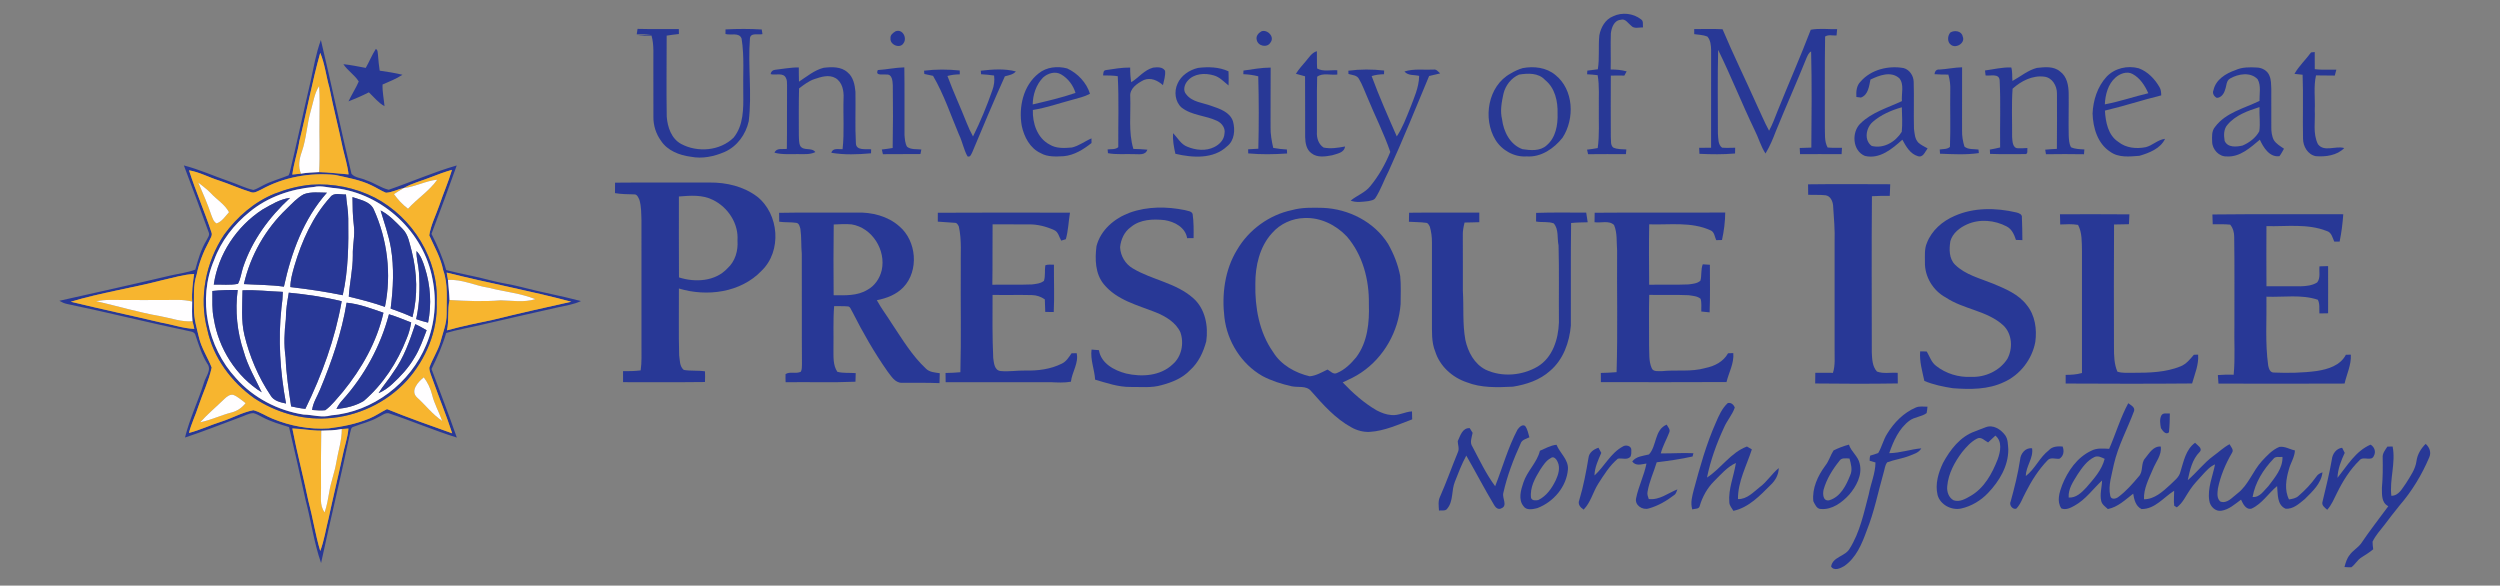 <?xml version="1.0" ?>
<svg xmlns="http://www.w3.org/2000/svg" xmlns:sodipodi="http://sodipodi.sourceforge.net/DTD/sodipodi-0.dtd" xmlns:inkscape="http://www.inkscape.org/namespaces/inkscape" viewBox="0 0 146.621 34.344" version="1.1" id="svg2" inkscape:version="0.48.1 " sodipodi:docname="University of Maine at Presque Isle logo.svg">
	<rect x="0" y="0" width="146.621" height="34.344" fill="#808080" stroke="none"/>
	<defs id="defs156"/>
	<sodipodi:namedview pagecolor="#ffffff" bordercolor="#666666" borderopacity="1" objecttolerance="10" gridtolerance="10" guidetolerance="10" inkscape:pageopacity="0" inkscape:pageshadow="2" inkscape:window-width="1680" inkscape:window-height="994" id="namedview154" showgrid="false" inkscape:object-nodes="true" fit-margin-top="0" fit-margin-left="0" fit-margin-right="0" fit-margin-bottom="0" inkscape:zoom="4.2286028" inkscape:cx="91.637833" inkscape:cy="21.464733" inkscape:window-x="-4" inkscape:window-y="-4" inkscape:window-maximized="1" inkscape:current-layer="svg2"/>
	<g id="g3135" transform="matrix(0.098,0,0,0.098,2.905,-1.379)">
		<path id="path4" d="m 935.7,23.83 c 5.29,-2.57 12.09,-1.84 16.71,1.8 1.69,1.01 0.94,3.22 1.22,4.83 -2.36,-0.05 -5.33,1.03 -7.13,-1.02 -1.89,-1.47 -3.5,-4.5 -6.31,-3.5 -3.9,0.31 -5.47,4.8 -5.81,8.14 -0.27,7.19 0.08,14.4 -0.11,21.6 3.22,-0.06 6.44,0.26 9.56,1.1 -0.47,0.84 -0.93,1.68 -1.37,2.53 -2.7,-0.08 -5.41,-0.08 -8.1,0.02 -0.07,12.23 -0.05,24.45 0,36.67 0.26,2.12 -0.38,4.71 1.38,6.33 2.46,1.19 5.25,0.99 7.92,1.18 -0.1,0.93 -0.19,1.87 -0.27,2.8 -7.55,0 -15.1,-0.07 -22.64,0.04 -0.22,-0.91 -0.42,-1.82 -0.62,-2.73 2.13,-0.23 4.26,-0.54 6.38,-0.95 1.12,-7.85 0.54,-15.78 0.67,-23.67 -0.12,-6.65 0.44,-13.34 -0.7,-19.93 -2.1,-0.3 -4.21,-0.44 -6.31,-0.55 0.03,-0.55 0.09,-1.64 0.12,-2.18 2.09,-0.29 4.19,-0.57 6.3,-0.82 1.08,-6.73 0.2,-13.56 0.89,-20.31 0.88,-4.69 3.55,-9.58 8.22,-11.38 z" inkscape:connector-curvature="0" style="fill:#283896"/>
		<path id="path6" d="m 351.9,31.35 c 8.23,0.21 16.47,0.1 24.71,0.11 0,0.99 0.02,1.98 0.04,2.97 -2.46,0.23 -4.89,0.59 -7.32,0.97 0.01,16.18 -0.23,32.35 0.04,48.52 0.48,6.21 2.75,13.06 8.53,16.25 9.86,5.34 23.36,4.26 31.5,-3.74 5.99,-7.37 5.89,-17.43 5.77,-26.43 -0.27,-10.95 0.74,-22 -1.01,-32.87 -1.4,-3.84 -6.58,-1.79 -9.63,-2.71 0,-0.69 0.01,-2.07 0.01,-2.75 7.21,-0.37 14.48,-0.39 21.68,0.05 0.11,0.69 0.32,2.08 0.43,2.77 -2.41,0.62 -7.23,-1.11 -7.49,2.63 -1.26,16.46 1.28,33.05 -0.72,49.5 -1.74,7.83 -6.89,15.03 -14.32,18.33 -6.32,2.76 -13.43,4.29 -20.29,2.93 -6.82,-0.87 -14.07,-3.62 -17.95,-9.64 -2.97,-4.08 -4.55,-9.12 -4.49,-14.17 -0.05,-10.36 0.02,-20.72 -0.03,-31.07 -0.09,-5.89 0.5,-11.88 -1.09,-17.63 -2.79,-0.03 -5.57,0.09 -8.35,0.11 2.72,-0.36 5.46,-0.55 8.18,-0.92 -2.9,0.02 -5.8,0.12 -8.7,0.08 0.13,-0.82 0.38,-2.47 0.5,-3.29 z" inkscape:connector-curvature="0" style="fill:#283896"/>
		<path id="path8" d="m 984.27,31.48 c 5.65,-0.03 11.31,-0.18 16.96,0.09 6.36,15.12 13.6,29.85 20.29,44.82 2.54,5.29 4.72,10.76 7.54,15.91 2.14,-3.84 3.56,-8.01 5.21,-12.08 6.48,-16.15 13.54,-32.08 19.75,-48.35 5.16,-0.98 10.53,-0.2 15.78,-0.37 -0.13,1.26 -0.24,2.53 -0.35,3.79 -2.26,0.17 -4.9,-0.66 -6.85,0.64 -0.3,18.01 -0.07,36.04 -0.15,54.06 0.16,4.13 -0.41,8.57 1.65,12.35 2.84,0.31 5.72,0.16 8.59,0.19 -0.09,1.26 -0.16,2.53 -0.22,3.8 -8.29,-0.07 -16.58,-0.02 -24.87,-0.03 -0.08,-1.23 -0.15,-2.45 -0.2,-3.67 2.31,-0.08 4.63,-0.15 6.96,-0.23 0.14,-19.17 0.36,-38.36 -0.13,-57.53 -1.43,0.74 -2,2.31 -2.65,3.65 -5.91,14.69 -12.38,29.15 -18.35,43.82 -1.77,4.68 -3.71,9.31 -6.29,13.6 -2.89,-4.38 -4.19,-9.54 -6.58,-14.17 -7.59,-15.8 -14.05,-32.12 -21.77,-47.86 -0.39,16.71 -0.15,33.43 -0.14,50.15 0.28,2.81 -0.02,6.51 2.49,8.38 2.6,0.21 5.22,0.08 7.84,0.03 -0.03,1.15 -0.06,2.3 -0.06,3.45 -7.09,0.63 -14.23,0.53 -21.32,0.2 -0.07,-1.2 -0.13,-2.4 -0.17,-3.6 2.37,0.01 4.75,-0.01 7.14,-0.05 0,-19.51 -0.02,-39.02 0.02,-58.52 -0.07,-2.77 -0.33,-5.85 -2.25,-8.02 -2.5,-0.98 -5.24,-1.09 -7.86,-1.43 -0.02,-1.01 -0.02,-2.01 -0.01,-3.02 z" inkscape:connector-curvature="0" style="fill:#283896"/>
		<path id="path10" d="m 506.24,32.83 c 4.23,-1.73 7.22,3.96 4.78,7.17 -2.1,3.42 -8.21,0.85 -7.73,-2.99 -0.27,-1.98 1.48,-3.25 2.95,-4.18 z" inkscape:connector-curvature="0" style="fill:#283896"/>
		<path id="path12" d="m 725.23,32.83 c 3.55,-1.37 8.14,3.27 5.47,6.66 -1.99,3.44 -7.58,2.16 -8.25,-1.55 -0.62,-2.2 0.98,-4.1 2.78,-5.11 z" inkscape:connector-curvature="0" style="fill:#283896"/>
		<path id="path14" d="m 1137.55,33.53 c 2.5,-1.58 6.83,-0.92 7.4,2.4 1.7,3.78 -3.83,7.31 -6.94,5.03 -2.41,-1.58 -2.23,-5.44 -0.46,-7.43 z" inkscape:connector-curvature="0" style="fill:#283896"/>
		<path id="path16" d="m 156.17,63.07 c 1.85,-8.4 3.24,-16.96 6.22,-25.05 6.35,26.63 11.93,53.45 18.31,80.08 2.18,2.49 5.96,2.42 8.8,3.85 4.67,1.45 8.75,4.57 13.47,5.68 13.61,-4.68 26.87,-10.57 40.72,-14.54 -4.89,13.7 -9.93,27.35 -15.11,40.93 3.56,6.95 6.71,14.12 8.79,21.66 8.64,2.31 17.49,3.71 26.11,6.05 6.27,1.73 12.75,2.48 19.03,4.15 11.76,3.12 23.77,5.23 35.54,8.36 -4.36,2.06 -9.17,2.74 -13.83,3.77 -15.4,3.43 -30.76,6.98 -46.13,10.53 -6.89,1.67 -13.92,2.76 -20.72,4.81 -2.16,7.48 -5.31,14.59 -8.77,21.55 5.09,13.67 10.34,27.28 15.15,41.04 -13.77,-4.3 -27.1,-10.02 -40.8,-14.57 -2.3,-0.34 -4.16,1.46 -6.14,2.32 -4.68,2.75 -10.04,3.88 -15.04,5.85 -1.52,0.39 -1.42,2.25 -1.85,3.44 -5.42,26.09 -11.85,51.96 -17.41,78.03 -4.33,-12.3 -5.98,-25.31 -9.31,-37.88 -3.12,-14.54 -6.49,-29.01 -9.87,-43.48 -5.48,-1.69 -11.06,-3.27 -16.12,-6.03 -1.71,-0.84 -3.35,-1.9 -5.22,-2.32 -2.82,0.12 -5.33,1.64 -7.96,2.53 -10.97,4.05 -21.83,8.44 -32.96,12.08 2.77,-11.24 7.87,-21.71 11.33,-32.72 0.96,-3.72 4.85,-7.78 1.99,-11.51 -3.25,-5.19 -5.03,-11.06 -6.99,-16.81 -0.25,-1.47 -1.54,-2.23 -2.91,-2.43 -24.75,-5.14 -49.26,-11.34 -74.02,-16.46 -1.65,-0.3 -3.14,-1.08 -4.57,-1.9 22.26,-5.01 44.54,-9.92 66.74,-15.18 4.87,-1.11 9.89,-1.69 14.59,-3.47 1.66,-6.05 3.46,-12.15 6.72,-17.56 0.68,-1.49 2.13,-3.05 1.3,-4.79 -4.87,-13.36 -9.75,-26.73 -14.85,-40 9.3,2.41 18.08,6.41 27.16,9.53 4.84,1.62 9.44,4.07 14.44,5.14 2.09,-0.54 3.89,-1.82 5.82,-2.74 4.84,-2.57 10.19,-3.93 15.25,-6 0.16,-0.37 0.48,-1.12 0.64,-1.49 4.37,-18.09 8.2,-36.33 12.46,-54.45 m -6.66,35.48 c -1.05,6.74 -3.36,13.22 -4.21,19.99 1.73,-0.15 3.46,-0.32 5.19,-0.55 3.58,-0.64 7.22,-0.69 10.84,-0.93 5.9,0.13 11.75,0.96 17.63,1.38 -0.59,-5.31 -2.23,-10.41 -3.43,-15.59 -2.48,-12.14 -5.66,-24.13 -8.03,-36.29 -1.97,-6.92 -2.72,-14.18 -5.5,-20.85 -4.88,17.42 -8.1,35.28 -12.49,52.84 M 83.48,116 c 4.01,12.55 9.31,24.64 13.43,37.15 0.76,1.92 -0.81,3.68 -1.47,5.38 -3.38,6.23 -5.96,12.87 -7.39,19.82 -2.21,6.67 -1.53,13.75 -1.61,20.65 -0.07,5.95 1.74,11.69 3.09,17.43 1.55,6.26 5.22,11.67 7.52,17.63 -1.75,7.98 -5.37,15.4 -7.96,23.13 -1.69,5.39 -4.29,10.46 -5.63,15.97 6.53,-1.69 12.64,-4.64 19.07,-6.66 6.57,-2.05 12.65,-5.66 19.45,-6.94 4.09,1.06 7.63,3.55 11.53,5.11 10.56,4.33 22.1,6.51 33.5,5.77 8.32,-1.02 16.65,-2.68 24.42,-5.91 3.7,-1.51 6.96,-3.88 10.54,-5.62 12.83,5.24 25.93,9.82 38.99,14.48 -3.45,-10.73 -7.8,-21.14 -11.54,-31.76 -0.78,-2.47 -2.1,-4.87 -2.14,-7.5 1.84,-5.24 5.07,-9.93 6.64,-15.3 1.42,-5.55 3.77,-11 3.72,-16.81 -0.11,-8.79 0.99,-17.87 -2.07,-26.3 -1.45,-7.43 -5.28,-14 -8.33,-20.8 0.96,-6.23 3.94,-11.92 5.98,-17.84 2.42,-7.17 5.47,-14.11 7.63,-21.37 -4.29,1.22 -8.48,2.76 -12.63,4.4 -5.41,2.2 -11.21,3.52 -16.28,6.52 -3.6,0.68 -6.95,2.65 -10.63,2.79 -2.98,-1.19 -5.63,-3.04 -8.53,-4.38 -6.86,-3.35 -14.46,-4.63 -21.85,-6.28 -15.18,-1.52 -30.88,1.34 -44.27,8.75 -2.01,0.87 -4.17,2.5 -6.42,1.45 -6.3,-1.94 -12.32,-4.69 -18.57,-6.77 -6.13,-1.89 -11.82,-5.1 -18.19,-6.19 m 154.18,61.2 c 0.26,1.47 0.53,2.94 0.78,4.42 0.26,4 0.82,7.98 0.94,11.99 -1.33,5.96 -0.21,12.15 -1.54,18.14 9.16,-2.47 18.45,-4.43 27.75,-6.34 15.49,-3.84 31.07,-7.31 46.65,-10.77 -24.66,-6.6 -49.83,-11.2 -74.58,-17.44 m -169.89,4.47 c -18.25,4.76 -37.01,7.52 -55.07,12.98 18.04,4.38 36.2,8.24 54.27,12.51 6.58,1.13 12.95,3.47 19.66,3.73 -0.3,-1.54 -0.66,-3.07 -1.08,-4.58 -0.36,-3.92 -0.26,-7.86 -0.18,-11.79 -0.36,-5.54 0.35,-11.01 1.16,-16.48 -6.41,0.3 -12.54,2.28 -18.76,3.63 m 77.54,88.81 c 2.78,14.57 6.64,28.92 9.61,43.45 2.65,9.89 4.15,20.06 7.08,29.87 2.42,-6.38 3.36,-13.17 5.05,-19.75 2.63,-12.35 5.65,-24.61 8.28,-36.95 1.07,-5.55 3.09,-10.9 3.55,-16.56 -1.33,0.08 -2.65,0.17 -3.98,0.28 -4.04,0.83 -8.18,0.86 -12.28,0.98 -5.81,0.03 -11.52,-1.1 -17.31,-1.32 z" inkscape:connector-curvature="0" style="fill:#283896"/>
		<path id="path18" d="m 195.27,43.36 c 1.32,0.66 1.08,2.32 1.29,3.54 0.22,3.16 0.55,6.32 1.02,9.46 4.57,0.64 9.13,1.37 13.62,2.45 -3.69,2.47 -7.85,4.06 -11.9,5.83 -0.18,4.37 0.8,8.65 1.17,12.98 -3.72,-2.03 -6.31,-5.45 -9.37,-8.29 -3.97,2.02 -8.04,3.8 -12.19,5.42 1.9,-4.04 4.35,-7.81 6.14,-11.9 -2.42,-3.97 -6.67,-6.45 -9.19,-10.38 4.5,0.48 8.93,1.41 13.38,2.23 2.12,-3.72 3.7,-7.74 6.03,-11.34 z" inkscape:connector-curvature="0" style="fill:#283896"/>
		<path id="path20" d="m 751.81,50.72 c 1.95,-2.25 3.57,-5.14 6.64,-6.01 0.11,3.45 -0.07,6.91 0.16,10.35 3.62,2.04 8.07,0.81 12.06,1.06 0,0.64 0.01,1.92 0.01,2.56 -3.94,0.51 -8.72,-1.18 -12.06,1.31 -0.31,11.01 -0.02,22.03 -0.14,33.05 -0.25,3.5 0.91,7.35 3.99,9.34 4.26,0.85 8.63,0.18 12.84,-0.64 -0.49,3.82 -4.77,4.28 -7.75,5.27 -4.08,0.77 -8.97,1.56 -12.44,-1.29 -3,-2.17 -3.62,-6.23 -3.69,-9.67 -0.07,-12.1 0.05,-24.21 -0.06,-36.31 -1.83,-0.51 -3.66,-1.01 -5.48,-1.51 1.7,-2.71 3.85,-5.08 5.92,-7.51 z" inkscape:connector-curvature="0" style="fill:#283896"/>
		<path id="path22" d="m 1353.41,45.44 c 0.55,-0.06 1.65,-0.17 2.2,-0.23 0.05,3.42 0.05,6.85 0.03,10.27 4.28,0.54 8.6,0.17 12.91,0.3 -0.31,1.18 -0.64,2.35 -0.94,3.52 -3.75,-0.02 -7.5,-0.04 -11.23,-0.11 -1.55,6.82 -0.42,13.89 -0.75,20.81 0.37,6.78 -1.24,14.06 1.92,20.38 3.71,4.89 10.66,0.73 15.72,2.31 -4.32,4.42 -11.14,5.33 -17.04,4.84 -4.79,-0.95 -7.61,-5.84 -7.62,-10.49 -0.28,-12.74 0.23,-25.5 -0.25,-38.24 -1.64,-0.16 -3.29,-0.32 -4.88,-0.52 2.68,-4.75 6.75,-8.45 9.93,-12.84 z" inkscape:connector-curvature="0" style="fill:#283896"/>
		<path id="path24" d="m 149.51,98.55 c 4.39,-17.56 7.61,-35.42 12.49,-52.84 2.78,6.67 3.53,13.93 5.5,20.85 2.37,12.16 5.55,24.15 8.03,36.29 1.2,5.18 2.84,10.28 3.43,15.59 -5.88,-0.42 -11.73,-1.25 -17.63,-1.38 0.6,-10.68 0.03,-21.38 0.23,-32.07 0.05,-6.47 0.25,-12.96 -0.22,-19.42 -2.84,4.39 -3.48,9.68 -4.94,14.6 -2.4,8.12 -2.62,16.71 -5.42,24.73 -1.52,4.2 -2.35,8.85 -0.49,13.09 -1.73,0.23 -3.46,0.4 -5.19,0.55 0.85,-6.77 3.16,-13.25 4.21,-19.99 z" inkscape:connector-curvature="0" style="fill:#f7b52f"/>
		<path id="path26" d="m 448.52,62.93 c 4.72,-3.05 9.17,-6.88 14.73,-8.29 4.85,-0.58 10.52,-0.8 14.37,2.76 3.4,2.78 4.3,7.4 4.68,11.55 0.21,10.28 -0.31,20.57 0.27,30.83 0.12,4.66 6,3.27 9.13,3.65 -0.02,0.59 -0.06,1.79 -0.08,2.39 -7.87,0.7 -15.95,1.01 -23.76,-0.31 0.86,-3.12 4.31,-2 6.74,-2.16 1.13,-10.08 0.25,-20.26 0.59,-30.38 0.27,-4.43 -0.71,-9.72 -4.82,-12.17 -4.05,-2.31 -8.69,-0.69 -12.75,0.64 -3.39,1.18 -6.24,3.41 -9.06,5.55 -0.24,9.33 -0.14,18.67 -0.13,28.01 0.17,2.18 -0.13,4.56 0.93,6.56 2.15,2.99 6.76,0.54 8.95,3.53 -3.23,1.61 -6.85,1.16 -10.32,1.2 -4.72,-0.07 -9.51,0.41 -14.12,-0.83 1.16,-3.1 4.82,-1.88 7.38,-2.31 0.22,-12.74 -0.02,-25.47 0.12,-38.21 -0.09,-1.35 0.09,-2.83 -0.6,-4.06 -1.5,-3.65 -6.25,-1.64 -9.24,-2.43 0.28,-1.57 1.17,-2.44 2.67,-2.61 4.73,-0.5 9.42,-1.5 14.21,-1.39 0,2.83 0.01,5.66 0.11,8.48 z" inkscape:connector-curvature="0" style="fill:#283896"/>
		<path id="path28" d="m 591.92,58.01 c 4.74,-3.9 11.34,-4.51 17.1,-2.98 6.29,2.89 11.61,8.53 13.64,15.16 -3.33,1.8 -7.06,2.61 -10.67,3.62 -7.82,2.08 -15.51,4.81 -23.52,6.07 -0.27,7.88 2.62,16.81 10,20.68 3.98,2.48 8.84,2.17 13.32,1.79 4.27,-0.95 7.78,-3.78 11.76,-5.46 0.01,0.7 0.02,2.08 0.03,2.77 -4.84,3.85 -10.38,7.32 -16.67,7.89 -4.62,0.21 -9.57,0.57 -13.74,-1.83 -6.41,-2.91 -9.93,-9.72 -11.34,-16.31 -1.96,-11.17 0.82,-24.13 10.09,-31.4 m 2.61,2.51 c -4.12,4.24 -6.05,10.21 -6.15,16.05 8.6,-2.03 17.24,-4.02 25.61,-6.89 -1.36,-4.59 -4.45,-8.69 -8.6,-11.09 -3.52,-2.09 -8.03,-0.67 -10.86,1.93 z" inkscape:connector-curvature="0" style="fill:#283896"/>
		<path id="path30" d="m 660.45,54.54 c 2.43,-0.28 5.69,-0.57 7.15,1.9 0.33,2.91 -0.66,5.76 -1.27,8.58 -3.15,-2.79 -7.29,-4.77 -11.49,-3.05 -3.83,1.96 -8.57,5.02 -8.08,9.97 0.39,10.42 -1.17,21.11 1.86,31.26 2.8,0.06 5.59,0.15 8.38,0.44 -1.21,3.58 -5.09,2.61 -7.98,2.68 -5.2,-0.21 -10.46,0.4 -15.6,-0.58 -0.05,-0.56 -0.15,-1.69 -0.21,-2.25 2.14,-0.28 4.63,0.2 6.38,-1.36 -0.09,-14.15 0.44,-28.33 -0.31,-42.46 -2.91,-0.45 -5.86,-0.45 -8.79,-0.46 0.24,-1.23 -0.02,-2.99 1.67,-3.19 4.82,-0.73 9.66,-1.58 14.56,-1.51 -0.03,2.94 0.13,5.88 0.63,8.78 4.47,-2.76 7.84,-7.36 13.1,-8.75 z" inkscape:connector-curvature="0" style="fill:#283896"/>
		<path id="path32" d="m 675.02,64.23 c 2.13,-5.01 7.09,-8.25 12.24,-9.51 6.14,-0.76 12.58,-0.61 18.3,2.03 0.08,2.82 0.17,5.64 0.03,8.47 -2.85,-2.23 -5.37,-5.16 -9,-6.07 -5.16,-1.51 -11.56,-1.12 -15.34,3.11 -2.05,2.15 -3.22,6.02 -0.89,8.39 3.58,4.59 9.85,4.88 14.93,6.79 4.98,1.68 11.16,3.71 12.95,9.25 1.4,5.1 0.94,11.5 -3.56,14.96 -8.21,7.77 -20.72,6.85 -30.91,4.46 -0.91,-4.04 -1.68,-8.17 -1.41,-12.34 2.79,2.75 4.67,6.66 8.54,8.11 5.04,2.09 11.12,2.74 16.14,0.2 3.14,-1.54 5.93,-4.4 6.11,-8.07 0.7,-3.25 -1.63,-6.33 -4.48,-7.63 -6.83,-3.26 -15.06,-3.14 -21.19,-7.94 -3.91,-3.43 -4.59,-9.62 -2.46,-14.21 z" inkscape:connector-curvature="0" style="fill:#283896"/>
		<path id="path34" d="m 881.64,54.83 c 6.69,-1.27 14.11,-0.4 19.5,4.07 11.07,8.8 11.72,26.27 4.31,37.6 -5.11,6.44 -12.88,11.82 -21.45,11.17 -7.44,0.57 -14.86,-3.66 -18.71,-9.94 -7.68,-12.68 -4.51,-32.16 9.01,-39.61 2.3,-1.37 4.74,-2.57 7.34,-3.29 m -2.21,3.88 c -4.7,2.04 -8.19,6.57 -9.34,11.52 -1.06,5 -2.08,10.19 -0.82,15.26 0.9,7.38 4.82,15.19 12.2,17.85 4.83,0.73 10.61,1.29 14.51,-2.31 5.45,-4.62 6.73,-12.24 6.51,-19.03 0.2,-7.26 -1.5,-15.29 -7.46,-20.04 -3.92,-4.41 -10.3,-4.09 -15.6,-3.25 z" inkscape:connector-curvature="0" style="fill:#283896"/>
		<path id="path36" d="m 1083.86,62.86 c 6.21,-7.15 16.57,-9.68 25.69,-8.06 3.6,0.93 6,4.64 6.06,8.26 0.3,9.33 -0.07,18.67 0.17,28 0.37,2.9 0.48,6.23 2.69,8.43 1.6,1.44 3.61,2.31 5.47,3.39 -1.55,1.95 -2.64,5.69 -5.85,4.65 -4.64,-1.41 -7.1,-5.88 -9.26,-9.86 -6.09,5.48 -13.56,11.85 -22.4,9.71 -7.53,-3.04 -8.14,-14.35 -2.58,-19.52 6.81,-6.67 16.29,-9.31 24.72,-13.28 -0.39,-4.47 1.5,-9.87 -1.53,-13.65 -4.98,-4.5 -12.08,-1.78 -17.3,0.77 -0.84,3.94 -1.3,9.14 -5.69,10.75 -0.68,-0.09 -2.05,-0.26 -2.74,-0.34 -0.21,-3.26 0.06,-6.84 2.55,-9.25 m 7.18,24.21 c -3.95,3.53 -5.31,10.9 -0.55,14.34 7.17,1.81 14.29,-2.46 17.98,-8.45 0.48,-4.88 0.18,-9.8 0.05,-14.69 -6.3,1.78 -12.52,4.47 -17.48,8.8 z" inkscape:connector-curvature="0" style="fill:#283896"/>
		<path id="path38" d="m 1131.11,55.68 c 4.51,-0.25 8.94,-1.24 13.47,-1.34 -0.01,12.57 0.01,25.14 -0.02,37.7 -0.1,3.31 0.47,6.59 1.42,9.75 2.25,1.92 5.61,1.37 8.4,1.77 0.06,0.53 0.17,1.59 0.23,2.12 -7.67,1.13 -15.51,0.66 -23.23,0.38 -0.04,-0.63 -0.14,-1.9 -0.19,-2.53 2.03,-0.35 4.5,-0.04 6.12,-1.56 0.46,-11.3 0.01,-22.64 0.2,-33.96 0.13,-3.15 -0.28,-6.28 -1.14,-9.3 -2.76,0 -5.52,-0.05 -8.25,-0.24 0.05,-1.74 1.15,-3.05 2.99,-2.79 z" inkscape:connector-curvature="0" style="fill:#283896"/>
		<path id="path40" d="m 1174.7,62.53 c 4.85,-2.65 9.22,-6.41 14.65,-7.83 4.63,-0.47 10,-1.15 13.83,2.13 4.17,2.98 5.11,8.36 5.18,13.15 0.11,8.36 -0.17,16.72 0.02,25.08 0.14,2.41 0.15,4.97 1.39,7.13 2.49,1.15 5.28,1.16 7.98,1.31 -0.09,0.96 -0.16,1.92 -0.22,2.88 -7.59,-0.07 -15.18,-0.18 -22.77,-0.01 -0.11,-0.68 -0.33,-2.04 -0.44,-2.73 2.31,-0.22 4.64,-0.36 6.98,-0.48 0.1,-11.06 0.1,-22.12 0.05,-33.17 0.01,-4.53 -2.78,-9.51 -7.66,-10.04 -6.94,-0.91 -13.88,2.63 -18.9,7.22 -0.68,9.59 -0.2,19.27 -0.28,28.89 0.2,2.41 0.21,6.83 3.58,6.73 1.84,0.12 3.69,-0.05 5.55,-0.14 -0.15,1.33 0.61,3.98 -1.63,3.64 -6.9,-0.03 -13.81,0.16 -20.7,-0.12 -0.03,-0.64 -0.09,-1.94 -0.13,-2.58 2.06,-0.34 4.11,-0.79 6.16,-1.27 -0.19,-13.4 0.39,-26.83 -0.29,-40.21 -0.37,-4.28 -5.52,-2.46 -8.41,-2.88 -0.13,-1 -0.25,-1.99 -0.35,-2.98 5.23,-0.69 10.42,-2.02 15.73,-1.8 0.77,2.61 0.43,5.39 0.68,8.08 z" inkscape:connector-curvature="0" style="fill:#283896"/>
		<path id="path42" d="m 1231.01,60.02 c 4.87,-5.14 12.5,-6.91 19.25,-5.1 5.43,2 9.63,6.39 12.46,11.32 0.93,1.47 0.99,3.23 1.03,4.91 -11.3,2.77 -22.36,6.47 -33.7,9.1 0.41,6.84 1.83,14.7 8.02,18.73 4.61,3.71 10.8,4.28 16.44,3.16 4.12,-1.04 7.22,-4.53 11.52,-4.98 -2.71,5.83 -9.5,8.44 -15.3,10.15 -5.87,0.45 -12.52,1.27 -17.57,-2.46 -7.52,-4.9 -10.23,-14.29 -10.5,-22.81 0.34,-7.95 2.9,-16.07 8.35,-22.02 m 5.42,0.41 c -4.57,4 -6.13,10.26 -6.44,16.09 8.81,-1.63 17.29,-4.61 26.01,-6.65 -2.01,-4.58 -4.91,-9.11 -9.42,-11.53 -3.36,-1.82 -7.48,-0.22 -10.15,2.09 z" inkscape:connector-curvature="0" style="fill:#283896"/>
		<path id="path44" d="m 1308.13,56.04 c 4.03,-1.86 8.56,-1.81 12.91,-1.55 3.12,0.09 6.4,1.92 7.5,4.97 1.04,2.4 0.95,5.08 1.08,7.64 0.02,7.65 -0.02,15.29 0.01,22.94 -0.03,2.65 0.25,5.4 1.48,7.8 1.41,2.35 3.93,3.69 6.11,5.23 -0.87,1.52 -1.66,3.08 -2.72,4.46 -5.92,0.84 -9.62,-5.24 -11.73,-9.86 -5.63,4.7 -11.87,10.51 -19.73,10.02 -4.7,0.24 -8.74,-4.2 -8.81,-8.74 -0.08,-3.04 -0.4,-6.48 1.75,-8.95 6.39,-8.59 17.42,-11.06 26.59,-15.55 -0.11,-4.27 1.07,-9.02 -1.11,-12.93 -4.23,-4.52 -11.55,-3.29 -16.41,-0.5 -2.47,1.29 -2.14,4.43 -3.06,6.68 -0.6,2.32 -2.33,4.89 -4.96,4.94 -1.65,-0.76 -2.87,-2.81 -2.01,-4.57 1.35,-6.37 7.4,-10.03 13.11,-12.03 m -4.59,32.53 c -2.5,2.63 -2.39,6.49 -1.83,9.83 1.85,4.15 7.03,3.6 10.7,2.79 4.06,-1.75 7.94,-4.62 10.04,-8.57 0.69,-4.78 -0.09,-9.64 0.11,-14.46 -6.87,2.2 -14.2,4.76 -19.02,10.41 z" inkscape:connector-curvature="0" style="fill:#283896"/>
		<path id="path46" d="m 495.7,55.99 c 5.32,-0.31 10.53,-1.5 15.86,-1.6 0.22,13.53 0.02,27.06 0.1,40.59 0.22,2.32 0.33,4.88 1.53,6.92 2.37,1.85 5.71,1.3 8.55,1.64 -0.18,0.9 -0.36,1.81 -0.53,2.71 -7.49,0.09 -14.98,0.03 -22.47,0.09 -0.23,-0.94 -0.44,-1.87 -0.65,-2.8 2.17,-0.23 4.33,-0.53 6.49,-0.9 0.22,-12.53 0.27,-25.06 0.08,-37.58 -0.14,-2.42 -0.33,-6.68 -3.73,-6.36 -2.1,-0.41 -7,1.06 -5.23,-2.71 z" inkscape:connector-curvature="0" style="fill:#283896"/>
		<path id="path48" d="m 714.51,56.3 c 5.4,-0.76 10.81,-1.77 16.28,-1.78 -0.1,11.83 0,23.66 -0.06,35.49 -0.09,4.25 0.64,8.46 1.61,12.58 2.69,0.5 5.41,0.81 8.16,0.94 0.03,0.6 0.11,1.8 0.14,2.4 -7.74,0.52 -15.56,0.67 -23.29,-0.06 -0.01,-0.61 -0.03,-1.84 -0.04,-2.45 2.03,-0.11 4.06,-0.22 6.1,-0.35 0.36,-14.43 0.34,-28.89 -0.05,-43.33 -2.93,-0.76 -5.92,-1.16 -8.94,-1.27 0.03,-0.54 0.07,-1.63 0.09,-2.17 z" inkscape:connector-curvature="0" style="fill:#283896"/>
		<path id="path50" d="m 523.37,56.37 c 7.06,-0.89 14.26,-0.84 21.34,-0.11 0,0.58 0.02,1.73 0.03,2.31 -2.49,0.02 -4.98,0.3 -7.38,0.97 3.53,9.6 7.89,18.86 11.62,28.38 1.06,2.67 2.26,5.29 3.68,7.8 4.45,-8.91 8.26,-18.14 11.54,-27.54 1.07,-2.85 1.48,-5.89 1.07,-8.91 -2.59,-0.38 -5.19,-0.62 -7.78,-0.77 -0.05,-0.53 -0.13,-1.59 -0.18,-2.12 6.94,-0.77 14.17,-1.36 20.99,0.44 -1.67,1.94 -4.26,2.29 -6.58,2.93 -6.81,15.06 -13.16,30.31 -19.55,45.55 -0.63,1.12 -1.14,3.06 -2.82,2.33 -2.28,-4.07 -3.04,-8.83 -5.1,-13.03 -4.97,-11.78 -9.02,-24.06 -15.51,-35.14 -1.75,-0.37 -3.48,-0.77 -5.22,-1.12 -0.04,-0.49 -0.11,-1.48 -0.15,-1.97 z" inkscape:connector-curvature="0" style="fill:#283896"/>
		<path id="path52" d="m 777.29,56.39 c 7.08,-0.94 14.32,-0.92 21.42,-0.11 -0.02,0.55 -0.07,1.66 -0.09,2.21 -2.51,0.05 -5.01,0.35 -7.4,1.11 4.49,12.23 9.81,24.17 15.04,36.11 3.42,-5.1 5.54,-10.9 7.85,-16.55 2.44,-6.36 5.41,-12.74 5.55,-19.67 -2.95,-0.76 -6.71,-0.02 -8.8,-2.64 5.58,-1.78 11.48,-0.87 17.23,-1.12 1.85,-0.44 2.92,1.2 4.14,2.27 -2.21,0.55 -4.42,1.03 -6.62,1.56 -7.91,19.05 -15.68,38.15 -24.22,56.93 -2.76,5.27 -4.64,10.99 -7.87,16 -0.91,1.48 -2.83,1.6 -4.34,1.95 -3.47,0.41 -7.16,0.99 -10.51,-0.29 3.73,-3.18 8.7,-4.74 11.77,-8.71 5.03,-6.1 8.97,-13.13 11.94,-20.44 -3.83,-11.16 -9.21,-21.73 -13.7,-32.63 -1.64,-3.69 -2.94,-7.55 -5.03,-11.02 -1.16,-2.36 -4.11,-2.32 -6.29,-3.01 -0.02,-0.49 -0.06,-1.46 -0.07,-1.95 z" inkscape:connector-curvature="0" style="fill:#283896"/>
		<path id="path54" d="m 156.4,80.17 c 1.46,-4.92 2.1,-10.21 4.94,-14.6 0.47,6.46 0.27,12.95 0.22,19.42 -0.2,10.69 0.37,21.39 -0.23,32.07 -3.62,0.24 -7.26,0.29 -10.84,0.93 -1.86,-4.24 -1.03,-8.89 0.49,-13.09 2.8,-8.02 3.02,-16.61 5.42,-24.73 z" inkscape:connector-curvature="0" style="fill:#fffeff"/>
		<path id="path56" d="m 83.48,116 c 6.37,1.09 12.06,4.3 18.19,6.19 6.25,2.08 12.27,4.83 18.57,6.77 2.25,1.05 4.41,-0.58 6.42,-1.45 13.39,-7.41 29.09,-10.27 44.27,-8.75 7.39,1.65 14.99,2.93 21.85,6.28 2.9,1.34 5.55,3.19 8.53,4.38 3.68,-0.14 7.03,-2.11 10.63,-2.79 -2,1.1 -3.9,2.37 -5.81,3.61 2.37,3.3 5.15,6.31 8.41,8.76 5.52,-6.13 12.74,-10.62 17.51,-17.41 -6.94,0.72 -13.17,4.26 -20.11,5.04 5.07,-3 10.87,-4.32 16.28,-6.52 4.15,-1.64 8.34,-3.18 12.63,-4.4 -2.16,7.26 -5.21,14.2 -7.63,21.37 -2.04,5.92 -5.02,11.61 -5.98,17.84 3.05,6.8 6.88,13.37 8.33,20.8 3.06,8.43 1.96,17.51 2.07,26.3 0.05,5.81 -2.3,11.26 -3.72,16.81 -1.57,5.37 -4.8,10.06 -6.64,15.3 0.04,2.63 1.36,5.03 2.14,7.5 3.74,10.62 8.09,21.03 11.54,31.76 -13.06,-4.66 -26.16,-9.24 -38.99,-14.48 -3.58,1.74 -6.84,4.11 -10.54,5.62 -7.77,3.23 -16.1,4.89 -24.42,5.91 -11.4,0.74 -22.94,-1.44 -33.5,-5.77 -3.9,-1.56 -7.44,-4.05 -11.53,-5.11 -6.8,1.28 -12.88,4.89 -19.45,6.94 -6.43,2.02 -12.54,4.97 -19.07,6.66 1.34,-5.51 3.94,-10.58 5.63,-15.97 2.59,-7.73 6.21,-15.15 7.96,-23.13 -2.3,-5.96 -5.97,-11.37 -7.52,-17.63 -1.35,-5.74 -3.16,-11.48 -3.09,-17.43 0.08,-6.9 -0.6,-13.98 1.61,-20.65 1.43,-6.95 4.01,-13.59 7.39,-19.82 0.66,-1.7 2.23,-3.46 1.47,-5.38 C 92.79,140.64 87.49,128.55 83.48,116 m 5.55,7.35 c 2.8,6.43 5.59,12.87 7.83,19.52 0.72,1.78 1.3,3.9 3.11,4.91 3.28,-1.11 5.21,-4.29 7.44,-6.74 -2.59,-4.78 -7.41,-7.55 -10.99,-11.47 -2.22,-2.36 -4.9,-4.17 -7.39,-6.22 m 67.43,1.29 c -7.44,0.67 -14.73,2.6 -21.68,5.31 -12.26,4.95 -22.54,13.91 -30.26,24.53 -11.04,16.49 -15.23,37.69 -10.07,56.97 3.54,16.66 14.33,31.17 28.09,40.92 12.75,8.41 28.18,13.01 43.49,12.05 18.02,-1 35.56,-9.23 47.76,-22.55 11.38,-12.7 18.64,-29.68 17.9,-46.89 1.27,-25.75 -14.36,-50.78 -36.99,-62.61 -11.7,-5.98 -25.13,-8.67 -38.24,-7.73 m 63.52,127.34 c 5.08,4.59 9.28,10.18 15.03,14 -1.91,-5.28 -4.73,-10.22 -6.08,-15.71 -0.93,-3.76 -2.62,-7.28 -4.94,-10.38 -3.38,2.63 -8.34,8.1 -4.01,12.09 m -115.24,0.74 c -4.84,4.71 -10.02,9.04 -14.57,14.05 6.44,-1.28 12.37,-4.22 18.71,-5.84 3.38,-0.84 6.32,-2.86 8.45,-5.59 -2.4,-1.71 -4.57,-3.9 -7.36,-4.96 -2.1,-0.43 -3.8,1.03 -5.23,2.34 z" inkscape:connector-curvature="0" style="fill:#f7b52f"/>
		<path id="path58" d="m 211.94,126.63 c 6.94,-0.78 13.17,-4.32 20.11,-5.04 -4.77,6.79 -11.99,11.28 -17.51,17.41 -3.26,-2.45 -6.04,-5.46 -8.41,-8.76 1.91,-1.24 3.81,-2.51 5.81,-3.61 z" inkscape:connector-curvature="0" style="fill:#fffeff"/>
		<path id="path60" d="m 89.03,123.35 c 2.49,2.05 5.17,3.86 7.39,6.22 3.58,3.92 8.4,6.69 10.99,11.47 -2.23,2.45 -4.16,5.63 -7.44,6.74 -1.81,-1.01 -2.39,-3.13 -3.11,-4.91 -2.24,-6.65 -5.03,-13.09 -7.83,-19.52 z" inkscape:connector-curvature="0" style="fill:#fffeff"/>
		<path id="path62" d="m 338.43,123.39 c 18.87,-0.19 37.73,-0.05 56.59,-0.08 10,-0.11 20.32,2.3 28.41,8.39 13.21,10.4 14.99,32.62 2.69,44.41 -12.43,13.09 -32.77,15.72 -49.47,10.61 0.07,13.33 -0.21,26.66 0.15,39.98 0.47,2.95 0.21,6.67 2.77,8.75 4.18,0.75 8.49,0.19 12.7,0.85 0.07,2.13 0.06,4.26 -0.02,6.39 -16.34,0.21 -32.68,0.04 -49.02,0.09 -0.01,-2.19 -0.01,-4.39 -0.01,-6.58 3.52,0.04 7.04,-0.03 10.54,-0.46 0.72,-4.88 0.47,-9.83 0.49,-14.74 0,-25 0.01,-50 -0.01,-74.99 -0.15,-4.11 -0.04,-8.32 -1.21,-12.29 -0.67,-1.39 -1.31,-3.47 -3.21,-3.32 -3.82,-0.11 -7.65,-0.09 -11.42,-0.75 0.02,-2.09 0.03,-4.17 0.03,-6.26 m 38.22,8.27 c 0.03,16.14 -0.1,32.28 0.04,48.42 9.69,3.12 21.74,2.47 29.01,-5.43 4.66,-4.18 6.45,-10.55 6.01,-16.65 0.72,-10.14 -5.65,-19.81 -14.58,-24.24 -6.31,-3.24 -13.65,-2.67 -20.48,-2.1 z" inkscape:connector-curvature="0" style="fill:#283896"/>
		<path id="path64" d="m 156.46,124.64 c 13.11,-0.94 26.54,1.75 38.24,7.73 22.63,11.83 38.26,36.86 36.99,62.61 0.74,17.21 -6.52,34.19 -17.9,46.89 -12.2,13.32 -29.74,21.55 -47.76,22.55 -15.31,0.96 -30.74,-3.64 -43.49,-12.05 -13.76,-9.75 -24.55,-24.26 -28.09,-40.92 -5.16,-19.28 -0.97,-40.48 10.07,-56.97 7.72,-10.62 18,-19.58 30.26,-24.53 6.95,-2.71 14.24,-4.64 21.68,-5.31 m 1.87,1.31 c -13.86,1.23 -27.69,5.95 -38.51,14.88 -9.43,7.59 -17.18,17.48 -21.33,28.92 -10.03,23.41 -4.04,52.14 13.12,70.65 10.32,11.7 25.02,19.37 40.39,21.76 5.55,0.09 11.09,2.08 16.57,0.46 24.89,-2.02 47.44,-19.27 56.86,-42.23 5.21,-12.32 6.41,-26.26 3.74,-39.34 -5.1,-28.08 -29.86,-51.14 -58.19,-54.39 -4.22,-0.21 -8.43,-1.73 -12.65,-0.71 z" inkscape:connector-curvature="0" style="fill:#283896"/>
		<path id="path66" d="m 1052.4,124.38 c 16.39,-0.22 32.78,-0.11 49.17,-0.05 -0.08,2.32 -0.15,4.64 -0.27,6.96 -3.56,-0.01 -7.13,-0.04 -10.68,0.2 -0.28,31.18 -0.07,62.36 -0.08,93.55 0.2,3.87 0.28,8.39 3.1,11.38 3.91,1.5 8.29,0.42 12.4,0.78 0.04,2.11 0.04,4.22 0.06,6.34 -16.47,0.26 -32.97,0.23 -49.44,0.02 0,-2.13 0.03,-4.26 0.07,-6.39 3.51,-0.01 7.03,-0.03 10.56,0.02 1.48,-4.6 0.92,-9.45 0.99,-14.19 0,-21.34 -0.01,-42.67 0,-64 0.26,-7.37 -0.43,-14.7 -0.91,-22.04 -0.26,-2.59 -1.59,-5.56 -4.45,-6.03 -3.47,-0.38 -6.97,-0.14 -10.45,-0.28 -0.02,-2.09 -0.04,-4.18 -0.07,-6.27 z" inkscape:connector-curvature="0" style="fill:#283896"/>
		<path id="path68" d="m 158.33,125.95 c 4.22,-1.02 8.43,0.5 12.65,0.71 28.33,3.25 53.09,26.31 58.19,54.39 2.67,13.08 1.47,27.02 -3.74,39.34 -9.42,22.96 -31.97,40.21 -56.86,42.23 -5.48,1.62 -11.02,-0.37 -16.57,-0.46 -15.37,-2.39 -30.07,-10.06 -40.39,-21.76 -17.16,-18.51 -23.15,-47.24 -13.12,-70.65 4.15,-11.44 11.9,-21.33 21.33,-28.92 10.82,-8.93 24.65,-13.65 38.51,-14.88 m -6.12,4.35 c -3.97,2.12 -7.03,5.55 -10.23,8.65 -12.72,12.11 -21.78,27.99 -25.66,45.13 7.99,0.49 16,0.42 23.95,1.54 4.38,-20.27 11.76,-40.51 25.73,-56.23 -4.58,-0.05 -9.4,-0.71 -13.79,0.91 m 15.82,1.75 c -10.55,11.61 -17.1,26.28 -21.49,41.2 -1.17,4.12 -2.38,8.29 -2.41,12.62 10.5,1.23 20.97,2.74 31.34,4.88 3.39,-14.99 3.51,-30.51 3.31,-45.81 0.02,-4.87 -1.05,-9.65 -1.37,-14.49 -3.11,0.19 -7.23,-1.42 -9.38,1.6 m -40.58,7.42 c -15.41,10 -26.53,26.67 -29.16,44.92 4.82,-0.13 9.76,0.48 14.49,-0.47 1.59,-2.98 1.96,-6.41 2.97,-9.59 5.34,-16.24 15.71,-30.37 28.22,-41.85 -6.01,0.71 -11.34,4.06 -16.52,6.99 m 53.85,-7.45 c 0.05,5.66 0.11,11.35 0.82,16.97 0.8,6.01 -0.82,11.96 -0.62,17.98 0.06,8.28 -1.93,16.38 -2.41,24.62 7.29,1.73 14.55,3.62 21.63,6.12 4.08,-19.61 1.48,-40.41 -6.81,-58.59 -2.34,-4.67 -8.17,-5.45 -12.61,-7.1 m 16.82,7.99 c 2.2,7.37 4.8,14.65 6.14,22.25 2.05,12.06 1.43,24.41 -0.13,36.48 4.41,1.59 8.82,3.19 13.08,5.16 3.27,-12.9 2.81,-26.56 -0.44,-39.43 -1.33,-4.7 -1.97,-10.01 -5.65,-13.57 -3.95,-4.04 -7.91,-8.3 -13,-10.89 m 21.51,24.29 c -0.21,4.29 1.2,8.42 1.44,12.68 0.65,9.37 0.42,18.87 -1.66,28.06 2.34,0.8 4.7,1.57 7.13,2.11 2.2,-10.89 1.46,-22.31 -1.92,-32.87 -1.14,-3.55 -2.36,-7.22 -4.99,-9.98 M 97.45,188.21 c 0.08,5.56 -0.34,11.19 0.85,16.66 2.89,17.79 13.33,34.41 28.7,44 -3.76,-8.02 -8.36,-15.7 -10.75,-24.29 -4.02,-11.85 -5.26,-24.55 -3.65,-36.95 -5.05,-0.06 -10.13,0.03 -15.15,0.58 m 18.04,-0.39 c -0.09,8.96 -0.95,18.09 1.17,26.9 3.09,12.76 8.31,25.06 15.63,35.98 1.84,3.29 5.83,4.14 9.24,4.86 -3.53,-18.9 -4.81,-38.34 -2.72,-57.49 0.47,-3.09 0.76,-6.21 0.82,-9.33 -8.05,-0.28 -16.07,-1.31 -24.14,-0.92 m 27.69,1.4 c -0.88,5.23 -1.78,10.46 -1.75,15.78 -0.9,7.64 -1.27,15.41 -0.15,23.06 0.35,9.81 1.86,19.53 3.31,29.23 2.82,0.58 5.64,1.19 8.51,1.46 9.97,-20.41 17.82,-41.99 21.75,-64.41 -10.41,-2.54 -21.02,-4.09 -31.67,-5.12 m 34.61,6.01 c -2.9,17.88 -8.89,35.16 -15.84,51.85 -1.65,4.1 -4.25,7.88 -4.81,12.35 2.62,0.15 5.26,0.43 7.88,0.13 4.13,-2.99 7.13,-7.25 10.52,-11.01 11.25,-13.83 20.35,-29.81 24.3,-47.32 -7.19,-2.48 -14.43,-5.27 -22.05,-6 m 25.35,6.91 c -5.01,18.98 -14.62,36.67 -27.75,51.27 -1.5,1.59 -2.72,3.42 -3.67,5.4 5.67,-0.44 11.44,-1.84 16.34,-4.79 11.56,-9.97 20.14,-23.14 25.64,-37.31 1.34,-3.09 2.18,-6.35 2.74,-9.66 -4.42,-1.68 -8.76,-3.58 -13.3,-4.91 m 15.76,5.91 c -3.36,9.98 -6.85,20.13 -13.11,28.72 -2.71,4.37 -6.23,8.18 -8.88,12.59 2.99,-1.28 5.66,-3.19 8.06,-5.35 5.08,-4.65 9.83,-9.74 13.31,-15.72 3.25,-5.14 5.22,-10.93 7.4,-16.58 -2.2,-1.33 -4.47,-2.53 -6.78,-3.66 z" inkscape:connector-curvature="0" style="fill:#fffeff"/>
		<path id="path70" d="m 152.21,130.3 c 4.39,-1.62 9.21,-0.96 13.79,-0.91 -13.97,15.72 -21.35,35.96 -25.73,56.23 -7.95,-1.12 -15.96,-1.05 -23.95,-1.54 3.88,-17.14 12.94,-33.02 25.66,-45.13 3.2,-3.1 6.26,-6.53 10.23,-8.65 z" inkscape:connector-curvature="0" style="fill:#283896"/>
		<path id="path72" d="m 168.03,132.05 c 2.15,-3.02 6.27,-1.41 9.38,-1.6 0.32,4.84 1.39,9.62 1.37,14.49 0.2,15.3 0.08,30.82 -3.31,45.81 -10.37,-2.14 -20.84,-3.65 -31.34,-4.88 0.03,-4.33 1.24,-8.5 2.41,-12.62 4.39,-14.92 10.94,-29.59 21.49,-41.2 z" inkscape:connector-curvature="0" style="fill:#283896"/>
		<path id="path74" d="m 127.45,139.47 c 5.18,-2.93 10.51,-6.28 16.52,-6.99 -12.51,11.48 -22.88,25.61 -28.22,41.85 -1.01,3.18 -1.38,6.61 -2.97,9.59 -4.73,0.95 -9.67,0.34 -14.49,0.47 2.63,-18.25 13.75,-34.92 29.16,-44.92 z" inkscape:connector-curvature="0" style="fill:#283896"/>
		<path id="path76" d="m 181.3,132.02 c 4.44,1.65 10.27,2.43 12.61,7.1 8.29,18.18 10.89,38.98 6.81,58.59 -7.08,-2.5 -14.34,-4.39 -21.63,-6.12 0.48,-8.24 2.47,-16.34 2.41,-24.62 -0.2,-6.02 1.42,-11.97 0.62,-17.98 -0.71,-5.62 -0.77,-11.31 -0.82,-16.97 z" inkscape:connector-curvature="0" style="fill:#283896"/>
		<path id="path78" d="m 743.59,139.79 c 6,-1.67 12.28,-1.45 18.45,-1.33 15.39,0.6 30.76,8.37 39.04,21.59 3.39,5.96 5.95,12.46 7.24,19.21 0.55,5.58 0.26,11.21 0.24,16.81 -1.24,16.25 -9.95,31.84 -23.55,40.96 -3.47,2.38 -7.3,4.14 -11.11,5.89 6.06,6.38 12.69,12.3 20.32,16.73 2.75,1.42 5.73,2.6 8.85,2.8 4.27,0.46 8.09,-1.97 12.3,-2.18 0.04,1.58 0.09,3.17 0.12,4.76 -8.3,3.09 -16.53,6.98 -25.52,7.51 -3.72,0.16 -7.45,-0.83 -10.69,-2.63 -9.72,-5.23 -17.13,-13.68 -24.33,-21.84 -2.86,-3.4 -7.7,-2.01 -11.53,-2.82 -6.06,-1.38 -12.09,-3.23 -17.59,-6.17 -12.59,-7.21 -21.04,-20.69 -22.71,-35.04 -1.65,-13.75 0.2,-28.45 7.54,-40.42 7,-12.04 19.28,-20.98 32.93,-23.83 m -12.02,13.83 c -7.4,8.15 -9.99,19.57 -9.94,30.32 -0.3,14.16 2.32,29.02 10.62,40.79 4.73,7.76 13.24,12.49 21.9,14.53 3.8,-0.32 7.27,-2.41 10.68,-4.04 1.73,0.92 3.47,3.22 5.64,2.07 4.65,-1.9 8.32,-5.55 11.47,-9.35 6.87,-9.06 8,-20.94 7.63,-31.95 0.24,-14.36 -3.64,-29.37 -13.19,-40.4 -6.46,-6.88 -15.8,-11.5 -25.37,-11.04 -7.37,0.17 -14.62,3.48 -19.44,9.07 z" inkscape:connector-curvature="0" style="fill:#283896"/>
		<path id="path80" d="m 646.5,141.33 c 10.55,-3.79 22.18,-3.74 33.06,-1.5 1.54,0.54 3.9,0.49 4.53,2.32 0.69,4.77 0.63,9.61 0.57,14.42 -0.96,0.01 -2.89,0.03 -3.85,0.04 -1.06,-6.45 -7.48,-9.84 -13.37,-10.79 -6.97,-0.76 -14.77,-0.55 -20.39,4.2 -3.89,2.75 -5.9,7.37 -6.37,11.99 0.21,5.18 3.12,10.1 7.63,12.71 11.56,6.91 25.9,8.63 36.17,17.81 7.18,6.32 9.09,16.7 7.76,25.81 -1.72,6.41 -4.63,12.75 -9.66,17.23 -4.5,4.79 -10.76,7.3 -16.98,8.96 -6.04,1.81 -12.43,1.04 -18.64,1.12 -7.31,0.1 -14.29,-2.37 -21.22,-4.37 -0.35,-6.06 -2.95,-11.87 -2.14,-18.01 1.46,0.1 2.94,0.21 4.41,0.36 1.28,7.94 9.15,12.11 16.22,13.97 9.41,2.17 20.56,1.51 27.9,-5.48 5.4,-4.6 6.93,-12.64 4.64,-19.18 -2.75,-5.95 -8.81,-9.54 -14.67,-11.92 -10.94,-4.34 -23.46,-7.35 -31.21,-16.91 -5.14,-6.33 -5.3,-14.95 -4.34,-22.67 2.44,-9.75 10.82,-16.75 19.95,-20.11 z" inkscape:connector-curvature="0" style="fill:#283896"/>
		<path id="path82" d="m 198.12,140.01 c 5.09,2.59 9.05,6.85 13,10.89 3.68,3.56 4.32,8.87 5.65,13.57 3.25,12.87 3.71,26.53 0.44,39.43 -4.26,-1.97 -8.67,-3.57 -13.08,-5.16 1.56,-12.07 2.18,-24.42 0.13,-36.48 -1.34,-7.6 -3.94,-14.88 -6.14,-22.25 z" inkscape:connector-curvature="0" style="fill:#283896"/>
		<path id="path84" d="m 1140.11,143.28 c 11.51,-5.13 24.71,-4.9 36.8,-2.11 1.51,0.35 3.74,1.09 3.46,3.06 0.19,4.51 0.27,9.03 0.29,13.55 -1.31,-0.05 -2.59,-0.09 -3.86,-0.14 -1.01,-3.15 -2.45,-6.44 -5.53,-8.05 -7.23,-3.79 -16.23,-4.63 -23.77,-1.22 -4.36,1.94 -8.56,5.22 -9.93,9.98 -0.78,4.81 -0.88,10.5 2.86,14.19 6.21,6.06 14.95,8.12 22.76,11.32 7.31,3.06 15.14,6.24 20.09,12.77 5.01,6.11 6.17,14.49 5.11,22.13 -1.94,10.34 -9.08,19.65 -18.71,23.96 -9.52,4.56 -20.34,4.45 -30.62,3.69 -5.8,-0.91 -11.64,-2.08 -17.06,-4.37 -1.25,-5.8 -3,-11.65 -2.51,-17.65 1.3,-0.01 2.62,-0.06 3.95,0.06 1.74,2.93 2.73,6.44 5.58,8.58 5.86,4.65 13.53,6.97 20.99,6.58 8.4,0.35 17.05,-3.59 21.65,-10.75 3.42,-6.29 2.93,-14.98 -2.43,-20.08 -9.67,-8.85 -23.75,-9.52 -34.45,-16.7 -7.55,-4.03 -12.63,-12.44 -12.44,-21.02 0.04,-3.89 -0.41,-7.97 1.19,-11.63 2.88,-7.47 9.33,-13.06 16.58,-16.15 z" inkscape:connector-curvature="0" style="fill:#283896"/>
		<path id="path86" d="m 436.62,141.44 c 15.46,-0.33 30.93,-0.03 46.39,-0.16 9.06,-0.28 18.61,2.07 25.52,8.19 10.4,8.77 11.92,26.59 2.43,36.54 -4.2,4.37 -10.02,6.59 -15.86,7.71 2.64,4.9 6.08,9.31 9.01,14.05 6.22,9.3 12.03,19.1 20.28,26.81 2.17,2.28 5.46,2.39 8.37,2.84 -0.07,1.98 -0.12,3.95 -0.16,5.93 -7.54,-0.29 -15.09,-0.18 -22.62,-0.18 -4.01,-0.03 -6.22,-3.93 -8.4,-6.71 -7.99,-11.35 -14.89,-23.45 -21.15,-35.83 -0.78,-1.06 -1.01,-2.82 -2.45,-3.17 -2.81,-0.26 -5.63,-0.11 -8.43,-0.2 -0.68,8.56 -0.25,17.16 -0.41,25.74 0.06,4.56 -0.36,9.58 2.32,13.56 3.58,0.98 7.34,0.49 11,0.8 -0.07,1.71 -0.12,3.43 -0.15,5.15 -13.93,0.59 -27.87,0.1 -41.8,0.3 -0.05,-1.62 -0.12,-3.25 -0.03,-4.87 2.6,-1.71 6.29,0.03 9.12,-1.4 0.8,-1.35 0.59,-3 0.69,-4.5 -0.17,-22.02 0.01,-44.03 -0.1,-66.05 -0.46,-4.96 -0.12,-9.99 -0.83,-14.93 -0.37,-1.4 -0.77,-3.46 -2.53,-3.64 -3.36,-0.51 -6.79,-0.16 -10.16,-0.67 -0.01,-1.77 -0.02,-3.54 -0.05,-5.31 m 32.68,6.96 c -0.2,14.12 -0.16,28.23 -0.05,42.35 6.81,0.07 14.12,0.47 20.17,-3.22 4.44,-2.37 7.43,-6.86 8.59,-11.68 2.7,-12.07 -5.68,-25.53 -18.07,-27.51 -3.55,-0.33 -7.1,-0.08 -10.64,0.06 z" inkscape:connector-curvature="0" style="fill:#283896"/>
		<path id="path88" d="m 531.59,141.39 c 26.36,-0.16 52.73,-0.09 79.1,-0.04 -0.88,5.29 -1.01,10.72 -2.49,15.88 -0.92,0.32 -1.83,0.6 -2.75,0.84 -1.3,-2.15 -1.71,-5.24 -4.26,-6.31 -4.75,-2.15 -9.93,-3.48 -15.16,-3.4 -7.22,-0.06 -14.44,-0.07 -21.66,-0.04 -0.15,12.04 0.07,24.09 -0.15,36.14 7.88,-0.13 15.77,0.15 23.65,-0.17 2.49,-0.3 5.21,-0.52 7.24,-2.15 0.94,-2.98 0.34,-6.2 0.81,-9.27 1.61,-0.73 3.45,-0.31 5.17,-0.42 -0.08,9.45 0.33,18.91 -0.12,28.36 -1.7,-0.03 -3.39,-0.05 -5.08,-0.07 -0.14,-2.5 -0.21,-4.99 -0.26,-7.48 -2.24,-1.62 -4.92,-2.54 -7.68,-2.59 -7.86,-0.2 -15.73,0.04 -23.6,-0.11 -0.05,12.6 -0.18,25.21 0.4,37.81 0.41,2.87 0.68,7.29 4.34,7.74 4.94,0.5 9.9,-0.38 14.86,-0.29 7.44,0.19 15.12,-0.77 21.84,-4.13 2.67,-1.25 4.22,-3.84 5.81,-6.18 1.02,-0.04 2.05,-0.06 3.08,-0.09 1.34,5.9 -2.78,11.3 -3.44,17.09 -4.06,0.71 -8.16,0.47 -12.24,0.27 -20.91,-0.02 -41.81,0.03 -62.72,0 -0.01,-1.83 -0.03,-3.67 -0.07,-5.5 2.96,-0.05 5.92,-0.16 8.88,-0.46 0.56,-20.6 0.08,-41.22 0.24,-61.82 -0.2,-8.48 0.69,-17.09 -1.18,-25.44 -0.52,-0.89 -1.07,-2.22 -2.3,-2.14 -3.42,-0.33 -6.86,-0.38 -10.28,-0.71 0.03,-1.78 0.04,-3.55 0.02,-5.32 z" inkscape:connector-curvature="0" style="fill:#283896"/>
		<path id="path90" d="m 813.64,141.38 c 14,-0.18 28,-0.03 42.01,-0.07 -0.02,1.91 -0.02,3.82 0,5.73 -2.94,0.13 -5.88,0.14 -8.81,0.21 -0.62,2.53 -1.16,5.1 -1.06,7.72 0.07,11.01 0.01,22.02 0.03,33.03 0.61,9.84 -0.28,19.78 1.51,29.54 1.55,7.17 5.35,14.34 12.13,17.78 9.78,4.58 21.8,3.57 31.03,-1.83 9.1,-5.41 12.46,-16.46 12.82,-26.45 -0.15,-15.35 0.2,-30.71 -0.22,-46.05 -0.94,-4.36 0.23,-9.63 -2.87,-13.22 -3.29,-1.26 -7.12,-0.46 -10.59,-1.13 0.01,-1.72 0.02,-3.44 0.04,-5.16 9.98,-0.39 19.97,-0.11 29.96,-0.17 0.27,1.92 0.59,3.85 0.9,5.78 -3.32,0.08 -6.64,0.1 -9.93,0.44 -0.3,20.47 -0.03,40.95 -0.15,61.42 -0.88,10.03 -4.55,20.38 -12.43,27.04 -6.11,5.56 -14.24,8.2 -22.24,9.49 -9.3,0.43 -18.95,0.83 -27.76,-2.68 -8.52,-2.87 -15.93,-9.56 -18.69,-18.22 -2.45,-5.89 -1.93,-12.35 -2.01,-18.58 0,-15.68 -0.02,-31.36 0,-47.05 0,-3.12 -0.39,-6.27 -1.28,-9.26 -0.51,-0.92 -1.05,-2.3 -2.29,-2.28 -3.39,-0.47 -6.81,-0.39 -10.21,-0.63 0.07,-1.8 0.11,-3.6 0.11,-5.4 z" inkscape:connector-curvature="0" style="fill:#283896"/>
		<path id="path92" d="m 924.68,141.39 c 26.05,-0.23 52.1,0.02 78.15,-0.13 -0.05,5.53 -0.76,11.05 -1.94,16.45 -1.17,0.02 -2.33,0.05 -3.47,0.08 -0.93,-2.05 -1.06,-5 -3.45,-5.9 -11.52,-5.24 -24.41,-3.16 -36.64,-3.56 -0.22,12.04 -0.12,24.1 -0.03,36.15 7.85,-0.16 15.72,0.14 23.57,-0.2 2.43,-0.34 5.18,-0.48 7.1,-2.22 0.88,-3.18 0.17,-6.66 1.41,-9.81 1.06,0.07 3.2,0.2 4.26,0.27 -0.01,9.49 0.24,19 -0.16,28.49 -1.67,-0.17 -3.33,-0.33 -4.97,-0.51 -0.11,-2.54 0.33,-5.18 -0.44,-7.63 -2,-1.67 -4.76,-1.73 -7.2,-2.13 -7.84,-0.36 -15.69,-0.02 -23.53,-0.2 -0.27,10.13 -0.04,20.26 -0.08,30.38 0.21,4.47 -0.29,9.13 1.51,13.35 0.82,2.45 4.09,1.84 6.14,1.92 8.65,-0.93 17.53,0.6 26.01,-1.88 5.49,-1.07 10.8,-3.77 13.6,-8.83 1.03,-0.03 2.07,-0.06 3.13,-0.09 0.55,6.11 -2.68,11.55 -4.06,17.32 -25.06,0.16 -50.12,0.05 -75.18,0.04 -0.01,-1.83 -0.02,-3.66 -0.04,-5.49 3.14,-0.08 6.29,-0.19 9.43,-0.47 0.74,-24.25 0.12,-48.53 0.32,-72.79 -0.41,-5.08 0.19,-10.49 -1.84,-15.28 -3.04,-2.93 -7.87,-1.07 -11.67,-1.66 0.04,-1.89 0.07,-3.78 0.07,-5.67 z" inkscape:connector-curvature="0" style="fill:#283896"/>
		<path id="path94" d="m 1203.15,142.3 c 13.85,-0.03 27.71,-0.08 41.56,0.05 -0.11,1.97 -0.19,3.93 -0.28,5.9 -2.97,0.07 -5.95,0.1 -8.91,0.17 -0.17,24.52 -0.09,49.04 -0.05,73.55 0,4.89 0.08,9.94 2.04,14.51 3.05,1.04 6.32,0.61 9.5,0.69 9.47,0.02 19.27,-0.23 28.19,-3.8 3.43,-1.33 5.79,-4.26 8.08,-7 0.64,-0.02 1.91,-0.05 2.55,-0.07 0.47,6.01 -2.03,11.6 -3.6,17.26 -25.22,0.23 -50.45,0.17 -75.67,0.04 -0.01,-1.73 -0.01,-3.46 -0.01,-5.19 3.28,-0.01 6.58,-0.18 9.76,-1.11 -0.02,-24.43 -0.04,-48.86 0,-73.29 -0.14,-5.14 0.15,-10.7 -2.35,-15.35 -3.52,-0.64 -7.12,-0.36 -10.66,-0.25 -0.07,-2.03 -0.13,-4.07 -0.15,-6.11 z" inkscape:connector-curvature="0" style="fill:#283896"/>
		<path id="path96" d="m 1294.38,142.42 c 26.1,-0.29 52.21,-0.11 78.32,-0.14 -0.4,5.49 -1.06,10.97 -2.18,16.36 -1.09,0 -2.17,0 -3.22,0 -1.07,-2.39 -1.65,-5.62 -4.6,-6.36 -11.44,-4.51 -24,-2.56 -35.98,-2.88 -0.06,11.99 -0.07,23.98 0.01,35.97 6.77,0.04 13.55,0.05 20.32,0.04 3.4,-0.1 7.05,-0.43 10,-2.3 2.21,-2.66 1.04,-6.46 1.42,-9.64 1.71,-0.04 3.42,-0.09 5.15,-0.15 0.06,9.41 0,18.83 0,28.24 -1.75,0.02 -3.49,0.05 -5.2,0.09 -0.2,-2.73 0.36,-5.67 -0.94,-8.19 -9.89,-3.31 -20.53,-1.43 -30.76,-1.83 0.22,13.74 -0.85,27.56 1.05,41.22 0.39,1.74 1.04,4.2 3.3,4.17 8.6,0.36 17.26,0.22 25.81,-0.93 6.67,-1.05 14.05,-3.25 17.37,-9.71 0.74,-0.01 2.24,-0.04 2.98,-0.06 0.35,6 -2.44,11.56 -3.76,17.3 -25.16,0.12 -50.31,0.08 -75.47,0.02 -0.15,-1.7 -0.28,-3.41 -0.36,-5.11 3.14,-0.27 6.29,-0.3 9.46,-0.21 0.97,-10.07 0.21,-20.22 0.45,-30.32 -0.06,-17.35 0.14,-34.71 -0.13,-52.06 0.05,-2.66 -0.69,-5.37 -2.41,-7.43 -3.48,-0.35 -6.97,-0.19 -10.44,-0.23 -0.1,-1.96 -0.16,-3.91 -0.19,-5.86 z" inkscape:connector-curvature="0" style="fill:#283896"/>
		<path id="path98" d="m 219.63,164.3 c 2.63,2.76 3.85,6.43 4.99,9.98 3.38,10.56 4.12,21.98 1.92,32.87 -2.43,-0.54 -4.79,-1.31 -7.13,-2.11 2.08,-9.19 2.31,-18.69 1.66,-28.06 -0.24,-4.26 -1.65,-8.39 -1.44,-12.68 z" inkscape:connector-curvature="0" style="fill:#283896"/>
		<path id="path100" d="m 237.66,177.2 c 24.75,6.24 49.92,10.84 74.58,17.44 -15.58,3.46 -31.16,6.93 -46.65,10.77 -9.3,1.91 -18.59,3.87 -27.75,6.34 1.33,-5.99 0.21,-12.18 1.54,-18.14 10.19,0.61 20.43,1.03 30.63,0.19 6.92,0.16 13.96,1.41 20.75,-0.7 -8.96,-3.57 -18.65,-4.43 -27.93,-6.82 -8.22,-1.19 -15.95,-5.26 -24.39,-4.66 -0.25,-1.48 -0.52,-2.95 -0.78,-4.42 z" inkscape:connector-curvature="0" style="fill:#f7b52f"/>
		<path id="path102" d="m 67.77,181.67 c 6.22,-1.35 12.35,-3.33 18.76,-3.63 -0.81,5.47 -1.52,10.94 -1.16,16.48 -2.73,-0.6 -5.51,-0.99 -8.3,-0.95 -13.72,0.04 -27.43,0.14 -41.15,0 -2.71,-0.01 -5.4,0.31 -8.07,0.72 12.88,2.96 25.58,6.76 38.61,9.03 6.34,1.14 12.54,3.56 19.09,2.99 0.42,1.51 0.78,3.04 1.08,4.58 -6.71,-0.26 -13.08,-2.6 -19.66,-3.73 -18.07,-4.27 -36.23,-8.13 -54.27,-12.51 18.06,-5.46 36.82,-8.22 55.07,-12.98 z" inkscape:connector-curvature="0" style="fill:#f7b52f"/>
		<path id="path104" d="m 238.44,181.62 c 8.44,-0.6 16.17,3.47 24.39,4.66 9.28,2.39 18.97,3.25 27.93,6.82 -6.79,2.11 -13.83,0.86 -20.75,0.7 -10.2,0.84 -20.44,0.42 -30.63,-0.19 -0.12,-4.01 -0.68,-7.99 -0.94,-11.99 z" inkscape:connector-curvature="0" style="fill:#fffeff"/>
		<path id="path106" d="m 97.45,188.21 c 5.02,-0.55 10.1,-0.64 15.15,-0.58 -1.61,12.4 -0.37,25.1 3.65,36.95 2.39,8.59 6.99,16.27 10.75,24.29 -15.37,-9.59 -25.81,-26.21 -28.7,-44 -1.19,-5.47 -0.77,-11.1 -0.85,-16.66 z" inkscape:connector-curvature="0" style="fill:#283896"/>
		<path id="path108" d="m 115.49,187.82 c 8.07,-0.39 16.09,0.64 24.14,0.92 -0.06,3.12 -0.35,6.24 -0.82,9.33 -2.09,19.15 -0.81,38.59 2.72,57.49 -3.41,-0.72 -7.4,-1.57 -9.24,-4.86 -7.32,-10.92 -12.54,-23.22 -15.63,-35.98 -2.12,-8.81 -1.26,-17.94 -1.17,-26.9 z" inkscape:connector-curvature="0" style="fill:#283896"/>
		<path id="path110" d="m 143.18,189.22 c 10.65,1.03 21.26,2.58 31.67,5.12 -3.93,22.42 -11.78,44 -21.75,64.41 -2.87,-0.27 -5.69,-0.88 -8.51,-1.46 -1.45,-9.7 -2.96,-19.42 -3.31,-29.23 -1.12,-7.65 -0.75,-15.42 0.15,-23.06 -0.03,-5.32 0.87,-10.55 1.75,-15.78 z" inkscape:connector-curvature="0" style="fill:#283896"/>
		<path id="path112" d="m 27.85,194.29 c 2.67,-0.41 5.36,-0.73 8.07,-0.72 13.72,0.14 27.43,0.04 41.15,0 2.79,-0.04 5.57,0.35 8.3,0.95 -0.08,3.93 -0.18,7.87 0.18,11.79 -6.55,0.57 -12.75,-1.85 -19.09,-2.99 -13.03,-2.27 -25.73,-6.07 -38.61,-9.03 z" inkscape:connector-curvature="0" style="fill:#fffeff"/>
		<path id="path114" d="m 177.79,195.23 c 7.62,0.73 14.86,3.52 22.05,6 -3.95,17.51 -13.05,33.49 -24.3,47.32 -3.39,3.76 -6.39,8.02 -10.52,11.01 -2.62,0.3 -5.26,0.02 -7.88,-0.13 0.56,-4.47 3.16,-8.25 4.81,-12.35 6.95,-16.69 12.94,-33.97 15.84,-51.85 z" inkscape:connector-curvature="0" style="fill:#283896"/>
		<path id="path116" d="m 203.14,202.14 c 4.54,1.33 8.88,3.23 13.3,4.91 -0.56,3.31 -1.4,6.57 -2.74,9.66 -5.5,14.17 -14.08,27.34 -25.64,37.31 -4.9,2.95 -10.67,4.35 -16.34,4.79 0.95,-1.98 2.17,-3.81 3.67,-5.4 13.13,-14.6 22.74,-32.29 27.75,-51.27 z" inkscape:connector-curvature="0" style="fill:#283896"/>
		<path id="path118" d="m 218.9,208.05 c 2.31,1.13 4.58,2.33 6.78,3.66 -2.18,5.65 -4.15,11.44 -7.4,16.58 -3.48,5.98 -8.23,11.07 -13.31,15.72 -2.4,2.16 -5.07,4.07 -8.06,5.35 2.65,-4.41 6.17,-8.22 8.88,-12.59 6.26,-8.59 9.75,-18.74 13.11,-28.72 z" inkscape:connector-curvature="0" style="fill:#283896"/>
		<path id="path120" d="m 219.98,251.98 c -4.33,-3.99 0.63,-9.46 4.01,-12.09 2.32,3.1 4.01,6.62 4.94,10.38 1.35,5.49 4.17,10.43 6.08,15.71 -5.75,-3.82 -9.95,-9.41 -15.03,-14 z" inkscape:connector-curvature="0" style="fill:#fffeff"/>
		<path id="path122" d="m 104.74,252.72 c 1.43,-1.31 3.13,-2.77 5.23,-2.34 2.79,1.06 4.96,3.25 7.36,4.96 -2.13,2.73 -5.07,4.75 -8.45,5.59 -6.34,1.62 -12.27,4.56 -18.71,5.84 4.55,-5.01 9.73,-9.34 14.57,-14.05 z" inkscape:connector-curvature="0" style="fill:#fffeff"/>
		<path id="path124" d="m 1004.35,255.29 c 1.98,-0.48 3.53,0.93 4.19,2.7 -1.49,4.34 -4.7,7.82 -6.48,12.03 -4.43,9.53 -8.05,19.54 -10.14,29.84 8.49,-5.46 14.17,-14.95 23.92,-18.58 0.73,0.44 2.19,1.3 2.92,1.74 -3.15,9.75 -8.4,19.27 -8.31,29.74 5.38,0.16 9.19,-4.14 13.09,-7.21 4.34,-3.21 7.15,-7.95 11.32,-11.36 -0.04,3.85 -1.95,7.34 -4.7,9.95 -6.44,6.43 -13.17,13.65 -22.43,15.65 -0.95,-1.63 -2.38,-3.14 -2.46,-5.11 -0.66,-8.1 2.76,-15.7 3.95,-23.57 -5.29,2.46 -9.09,7.03 -13.16,11.05 -4.04,4.07 -6.86,9.17 -8.48,14.65 -0.34,2.09 -2.97,1.57 -4.47,2.12 -1.24,-3.99 -0.03,-8.05 0.95,-11.93 3.66,-13.55 7.43,-27.14 13.15,-39.99 1.8,-4.2 3.7,-8.58 7.14,-11.72 z" inkscape:connector-curvature="0" style="fill:#283896"/>
		<path id="path126" d="m 1232.6,282.67 c 3.93,-9.04 6.74,-18.59 11.41,-27.29 1.49,1.15 4.11,2.28 3.51,4.62 -3.97,10.69 -9.59,20.84 -12.13,32.04 -1.16,6.12 -3.52,12.45 -2.15,18.7 0.47,2.59 3.46,1.91 4.96,0.67 4.55,-3.41 8.36,-7.76 12.02,-12.1 3.05,-3.04 1.08,-7.98 3.99,-11.1 2.4,-2.96 4.87,-7.27 9.26,-6.9 0.69,5.07 -2.96,9.15 -4.73,13.59 -2.4,5.74 -5.57,11.55 -5.31,17.96 6.37,0.02 11.27,-4.68 15.7,-8.68 2.29,-2.35 5.38,-4.4 6.11,-7.81 1.93,-6.13 3.19,-13.31 8.76,-17.31 1.27,1.39 4.67,3.2 2.84,5.39 -4.54,4.48 -5.96,10.98 -7.22,16.99 5.36,-4.58 9.63,-10.33 15.34,-14.51 3.24,-2.32 6.13,-5.14 9.67,-7.02 0.77,1.57 2.78,3.34 1.45,5.19 -3.89,6.64 -6.9,13.82 -8.42,21.38 -0.27,2.61 -0.8,5.83 1.48,7.75 4.16,1.47 7.19,-2.65 10.19,-4.83 6.64,-5.07 9.16,-13.39 14.68,-19.42 3.04,-3.25 6.17,-6.71 10.37,-8.44 3.27,-0.58 6.24,1.46 9.38,2.09 -0.16,4.08 -2.63,7.5 -3.62,11.36 -1.67,5.78 -2.77,12.37 0.08,17.97 1.98,-0.32 4.09,-0.64 5.64,-2.07 3.96,-3.38 7.57,-7.19 10.6,-11.44 0.85,-1.4 2.25,-2.2 3.79,-2.7 -0.74,6.69 -6.06,11.46 -10.54,15.95 -3.32,2.69 -7.04,6.3 -11.64,5.77 -5.14,-2.38 -4.47,-8.8 -4.97,-13.5 -5.24,4.3 -8.92,10.51 -15.22,13.46 -3.42,0.96 -5.21,-2.86 -6.36,-5.35 -3.62,2.62 -7.15,5.92 -11.72,6.64 -3.67,0.64 -6.87,-2.65 -7.3,-6.1 -1.14,-7.44 2.05,-14.5 3.46,-21.65 -3.12,1.34 -5.36,3.96 -7.6,6.4 -2.53,2.81 -5.2,5.51 -7.3,8.67 -2.57,3.61 -4.28,7.98 -7.98,10.65 -0.39,-0.24 -1.17,-0.7 -1.55,-0.94 -0.4,-2.98 -0.04,-6 -0.04,-8.99 -6.28,3.91 -11.48,11.05 -19.54,10.95 -3.46,-1.67 -4.45,-5.74 -4.96,-9.2 -4.71,3.59 -9.11,8 -15.16,9.2 -1.55,-1.4 -3.48,-2.67 -3.99,-4.83 -0.95,-4.06 0.41,-8.19 0.5,-12.27 -5.44,5.1 -9.87,11.46 -16.53,15.11 -2.34,1.32 -5.17,2.73 -7.85,1.6 -2.86,-4.28 -1.13,-9.57 0.49,-13.96 3.37,-8.39 8.96,-16.55 17.36,-20.5 3.33,-1.79 7.16,-1.37 10.79,-1.19 m -8.93,4.97 c -4.35,2.14 -7.23,6.25 -9.85,10.17 -2.61,4.28 -5.84,8.73 -5.45,14.02 4.41,0.32 7.71,-2.97 10.5,-5.94 4.45,-5.17 9.31,-10.41 11.02,-17.21 -1.92,-0.95 -4.1,-2.09 -6.22,-1.04 m 107.15,1.12 c -5.98,6.29 -10.89,14.07 -12.38,22.73 4.33,0.42 6.8,-3.9 9.49,-6.56 3.85,-5.14 8.59,-10.57 8.39,-17.4 -1.88,0.2 -4.24,-0.58 -5.5,1.23 z" inkscape:connector-curvature="0" style="fill:#283896"/>
		<path id="path128" d="m 1116.86,257.96 c 2.2,-0.97 4.67,-0.48 7,-0.5 -0.15,1.29 -0.2,2.59 -0.52,3.85 -3.1,2.27 -7.3,2.22 -10.37,4.59 -6.24,4.74 -9.51,12.16 -11.99,19.37 6.52,-0.06 12.73,-2.36 19.18,-2.88 -1.44,2.66 -4.54,3.4 -7.11,4.48 -4.31,1.69 -8.95,2.27 -13.27,3.87 -1.46,1.76 -1.5,4.28 -2.22,6.4 -3.29,11.49 -5.55,23.3 -10.04,34.42 -2.87,7.93 -6.32,16.39 -13.56,21.33 -2.27,1.33 -5.93,3.04 -7.77,0.25 0.96,-5.94 8.5,-6.01 11.12,-10.78 6.19,-9.85 8.49,-21.44 11.43,-32.52 1.19,-6.38 3.94,-12.46 4.01,-19.01 -1.18,-0.33 -2.35,-0.67 -3.5,-1.01 -0.04,-1.05 0.07,-2.07 0.33,-3.08 1.6,-0.47 3.23,-0.92 4.81,-1.55 2.16,-3.66 3.07,-7.94 5.36,-11.56 4.07,-6.66 9.85,-12.56 17.11,-15.67 z" inkscape:connector-curvature="0" style="fill:#283896"/>
		<path id="path130" d="m 1263.79,262.77 c 1.05,-1.92 3.34,-1.08 5.11,-1.24 -0.01,3.76 -0.13,7.52 -0.52,11.26 -1.88,1.83 -3.88,-1.02 -4.82,-2.52 -0.42,-2.43 -0.9,-5.23 0.23,-7.5 z" inkscape:connector-curvature="0" style="fill:#283896"/>
		<path id="path132" d="m 878.45,271.27 c 0.93,-1.35 2.91,-3.55 4.62,-2.28 1.48,1.96 1.88,4.48 2.56,6.79 -1.95,0.96 -4.52,1.42 -5.26,3.76 -4.35,9.53 -8.1,19.44 -10.37,29.67 -0.74,2.93 2.79,7.57 -1.16,9.06 -1.7,1.03 -3.43,-0.38 -4.23,-1.82 -5.85,-9.75 -11.08,-19.86 -16.75,-29.72 -2.7,4.98 -4.74,10.28 -6.79,15.55 -2.2,5.23 -0.8,11.63 -4.62,16.21 -1.09,1.62 -3.31,0.84 -4.93,1.12 -0.16,-2.79 -0.65,-5.75 0.66,-8.36 3.84,-8.69 7,-17.67 10.61,-26.46 1.07,-2.15 0.01,-4.47 -0.05,-6.7 1.52,-3.19 2.75,-8.07 7.19,-7.79 0.43,0.7 1.29,2.11 1.72,2.81 -0.49,2.75 -1.91,5.76 -0.08,8.33 4.24,8.01 8.15,16.31 13.57,23.61 4.42,-11.25 7.66,-23.04 13.31,-33.78 z" inkscape:connector-curvature="0" style="fill:#283896"/>
		<path id="path134" d="m 957.18,286.04 c 4.78,-5.14 3.24,-14.84 10.61,-17.85 0.7,1.4 2.24,2.76 1.61,4.48 -1.59,4.29 -4,8.25 -5.13,12.73 6.5,0.12 13.01,-0.43 19.51,-0.1 -0.12,0.49 -0.37,1.47 -0.5,1.96 -7.08,1.58 -14.27,2.6 -21.46,3.47 -1.77,5.91 -4.49,11.55 -5.49,17.67 -0.37,1.49 0.31,2.92 0.72,4.32 6.45,0.76 11.53,-3.57 17.16,-5.78 -0.52,1.16 -0.73,2.58 -1.86,3.34 -4.59,3.55 -9.73,6.54 -15.34,8.1 -3.74,1.1 -8.42,-1.93 -7.53,-6.11 1.43,-7.11 4.81,-13.67 6.21,-20.79 -2.97,0.41 -6.43,1.71 -8.52,-1.25 2.43,-3.13 6.46,-3.29 10.01,-4.19 z" inkscape:connector-curvature="0" style="fill:#283896"/>
		<path id="path136" d="m 1158.61,269.78 c 4.57,-1.8 9.12,1.21 11.77,4.79 1.74,2.42 1.59,5.58 1.85,8.43 0.06,9.99 -5.4,19.1 -12.14,26.1 -4.31,4.58 -9.99,7.94 -16.14,9.31 -5.8,1.2 -12.44,-2.28 -14.05,-8.11 -1.55,-6.54 0.46,-13.29 3.26,-19.2 4.28,-7.88 10.24,-15.72 19,-18.82 2.15,-0.81 4.27,-1.73 6.45,-2.5 m 5.88,4.98 c -1.44,1.38 -2.88,2.76 -4.35,4.09 -2.07,-1.05 -4.11,-3.62 -6.62,-2.3 -3.61,1.84 -6.36,4.97 -8.9,8.04 -4.49,5.97 -8.27,12.86 -8.93,20.42 -0.36,3.19 0.83,6.86 3.79,8.45 3.62,1.27 7.19,-0.87 10.24,-2.64 8.15,-4.7 12.86,-13.4 16.16,-21.89 1.65,-4.52 2.9,-10.7 -1.39,-14.17 z" inkscape:connector-curvature="0" style="fill:#283896"/>
		<path id="path138" d="m 145.31,270.48 c 5.79,0.22 11.5,1.35 17.31,1.32 -0.16,11.42 -0.25,22.83 -0.14,34.25 0.17,4.91 -1.07,10.42 2.17,14.64 1.31,-3.9 2.04,-7.95 2.72,-11.99 0.92,-6.09 3.27,-11.84 4.25,-17.92 1.1,-6.66 3.34,-13.15 3.28,-19.96 1.33,-0.11 2.65,-0.2 3.98,-0.28 -0.46,5.66 -2.48,11.01 -3.55,16.56 -2.63,12.34 -5.65,24.6 -8.28,36.95 -1.69,6.58 -2.63,13.37 -5.05,19.75 -2.93,-9.81 -4.43,-19.98 -7.08,-29.87 -2.97,-14.53 -6.83,-28.88 -9.61,-43.45 z" inkscape:connector-curvature="0" style="fill:#f7b52f"/>
		<path id="path140" d="m 162.62,271.8 c 4.1,-0.12 8.24,-0.15 12.28,-0.98 0.06,6.81 -2.18,13.3 -3.28,19.96 -0.98,6.08 -3.33,11.83 -4.25,17.92 -0.68,4.04 -1.41,8.09 -2.72,11.99 -3.24,-4.22 -2,-9.73 -2.17,-14.64 -0.11,-11.42 -0.02,-22.83 0.14,-34.25 z" inkscape:connector-curvature="0" style="fill:#fffeff"/>
		<path id="path142" d="m 891.93,283.82 c 3.25,-1.34 6.35,-3.26 9.93,-3.57 2.03,5.03 7.2,8.79 6.84,14.66 -0.82,10.51 -8.7,19.64 -18.39,23.27 -2.65,0.65 -6.5,1.51 -8.24,-1.23 -3.23,-3.99 -1.54,-9.67 -0.05,-14.05 2.23,-6.92 8.19,-11.95 9.91,-19.08 m 6.44,4.43 c -2.8,1.48 -4.51,4.31 -6.23,6.85 -3.12,5.06 -6.33,10.8 -5.52,16.96 0.71,1.78 2.77,1.53 4.3,1.27 4.94,-2.37 8.18,-7.08 10.49,-11.88 1.54,-3.35 2.81,-7.34 1.15,-10.9 -0.63,-1.57 -2.44,-3.83 -4.19,-2.3 z" inkscape:connector-curvature="0" style="fill:#283896"/>
		<path id="path144" d="m 941.52,281.3 c 1.73,-1.24 5.17,-0.45 5.1,1.99 0.09,1.31 0.02,2.66 -0.4,3.91 -1.86,2.46 -5.11,0.83 -7.65,1.37 -4.99,4.15 -8.38,9.78 -11.86,15.16 -3.09,4.98 -4.43,11.07 -8.63,15.32 -1.99,-1.31 -3.65,-3.24 -2.6,-5.72 2.5,-8.26 4.09,-16.75 5.51,-25.25 0.33,-3.21 3.13,-5.14 5.96,-6.07 0.42,0.77 1.28,2.31 1.7,3.09 -1.87,4.32 -3.99,8.72 -4.07,13.52 5.97,-5.41 9.63,-13.38 16.94,-17.32 z" inkscape:connector-curvature="0" style="fill:#283896"/>
		<path id="path146" d="m 1067.63,283.65 c 2.94,-1.46 6.03,-2.67 9.23,-3.49 1.35,4.3 5.57,6.98 6.46,11.45 1.62,6.73 -2.01,13.46 -6.26,18.44 -4.29,4.72 -10.26,9.18 -16.96,8.63 -2.51,0.03 -3.59,-2.78 -4.55,-4.66 -0.83,-7.73 2.69,-15.25 7.2,-21.32 2.15,-2.73 3.03,-6.16 4.88,-9.05 m 3.41,6.38 c -4.06,5.06 -7.57,10.76 -9.34,17.04 -0.59,2.55 -0.45,7.06 3.29,6.41 6.72,-1.89 10.24,-8.93 12.62,-14.99 1.54,-3.23 0.45,-6.78 -0.42,-10.02 -2.16,-0.05 -4.85,-0.68 -6.15,1.56 z" inkscape:connector-curvature="0" style="fill:#283896"/>
		<path id="path148" d="m 1196.5,283.52 c 2.09,-2.38 5.29,-2.4 8.21,-2.26 1.13,2.61 0.64,5.83 -1.9,7.36 -2.4,0.25 -5.35,-1.15 -7.17,1.02 -5.36,5.57 -9.52,12.18 -13.01,19.04 -1.82,3.3 -2.95,7.09 -5.64,9.82 -2.26,0.67 -4.46,-2.33 -3.33,-4.37 2.28,-8.25 4.37,-16.56 5.64,-25.04 0.29,-3.63 3.24,-7.28 7.17,-6.72 0.91,5.89 -3.75,10.73 -3.75,16.58 5.54,-4.23 8.2,-11.17 13.78,-15.43 z" inkscape:connector-curvature="0" style="fill:#283896"/>
		<path id="path150" d="m 1369.23,300.05 c 5.82,-7.26 10.86,-16.05 19.79,-19.88 2.31,1.32 3.36,4.25 2.02,6.64 -1.42,3.74 -6.41,-0.03 -8.59,2.69 -5.7,5.54 -9.98,12.39 -13.47,19.49 -1.78,3.49 -3.21,7.23 -5.89,10.16 -1.47,-1.31 -3.57,-2.66 -2.79,-4.94 2,-8.36 4.09,-16.71 5.56,-25.19 0.35,-3.35 2.64,-6.55 6.16,-6.99 0.38,0.77 1.15,2.3 1.54,3.06 -2.2,4.72 -4.14,9.69 -4.33,14.96 z" inkscape:connector-curvature="0" style="fill:#283896"/>
		<path id="path152" d="m 1399.09,281.35 c 0.79,-0.01 2.35,-0.05 3.14,-0.07 1.95,9.87 -1.92,19.64 -0.76,29.5 4.47,0.01 6.49,-4.44 8.79,-7.54 2.56,-4.14 5.6,-8.31 6.26,-13.27 0.5,-3.97 2.7,-7.48 5.49,-10.26 2.34,2.07 3.5,5.19 2.1,8.16 -4.39,10.35 -10.31,20.11 -17.66,28.63 -3.18,3.83 -6.14,7.83 -9.17,11.78 -2.48,3.22 -5.33,6.25 -7.05,9.97 -0.04,1.52 0.22,3.03 0.39,4.55 -2.21,1.83 -4.64,3.34 -7.05,4.87 -2.44,1.49 -3.73,4.22 -6.02,5.87 -1.39,0.11 -2.78,-0.06 -4.13,-0.14 0.67,-2.46 1.36,-5.01 2.99,-7.04 1.84,-2.78 4.96,-4.35 6.94,-7.03 5.14,-7.65 10.85,-14.9 16.3,-22.33 -4.21,-2.08 -3.77,-7.01 -3.83,-11 0.55,-5.99 0.58,-12.01 0.46,-18.02 -0.26,-2.58 1.53,-4.6 2.81,-6.63 z" inkscape:connector-curvature="0" style="fill:#283896"/>
	</g>
</svg>